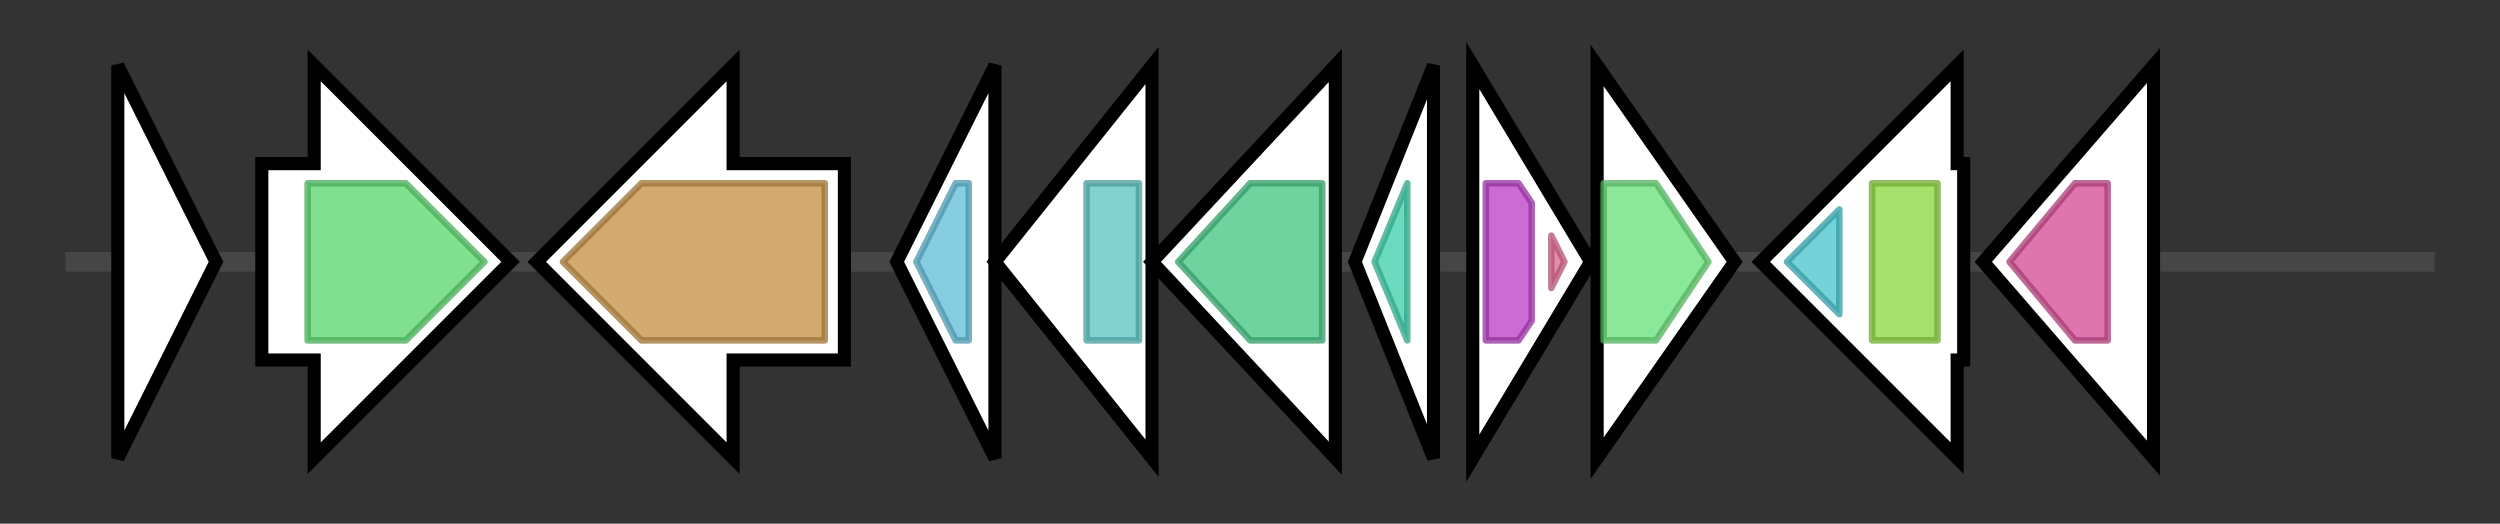 <svg version="1.1" baseProfile="full" xmlns="http://www.w3.org/2000/svg" width="381.933" height="80">
	<rect width="100%" height="100%" fill="#333333" stroke="none"/>
	<g>
		<line x1="10" y1="40.0" x2="371.933" y2="40.0" style="stroke:rgb(70,70,70); stroke-width:3 "/>
		<g>
			<title> (PADFOAJF_02139)
hypothetical protein</title>
			<polygon class=" (PADFOAJF_02139)
hypothetical protein" points="18,10 33,40 18,70" fill="rgb(255,255,255)" fill-opacity="1.0" stroke="rgb(0,0,0)" stroke-width="2"  />
		</g>
		<g>
			<title>hipO_1 (PADFOAJF_02140)
Hippurate hydrolase</title>
			<polygon class="hipO_1 (PADFOAJF_02140)
Hippurate hydrolase" points="40,25 48,25 48,10 78,40 48,70 48,55 40,55" fill="rgb(255,255,255)" fill-opacity="1.0" stroke="rgb(0,0,0)" stroke-width="2"  />
			<g>
				<title>Peptidase_M20 (PF01546)
"Peptidase family M20/M25/M40"</title>
				<polygon class="PF01546" points="47,28 62,28 74,40 62,52 47,52" stroke-linejoin="round" width="30" height="24" fill="rgb(88,213,108)" stroke="rgb(70,170,86)" stroke-width="1" opacity="0.75" />
			</g>
		</g>
		<g>
			<title>aam_2 (PADFOAJF_02141)
Acylamidase</title>
			<polygon class="aam_2 (PADFOAJF_02141)
Acylamidase" points="129,25 112,25 112,10 82,40 112,70 112,55 129,55" fill="rgb(255,255,255)" fill-opacity="1.0" stroke="rgb(0,0,0)" stroke-width="2"  />
			<g>
				<title>Amidase (PF01425)
"Amidase"</title>
				<polygon class="PF01425" points="86,40 98,28 126,28 126,52 98,52" stroke-linejoin="round" width="42" height="24" fill="rgb(195,142,64)" stroke="rgb(156,113,51)" stroke-width="1" opacity="0.75" />
			</g>
		</g>
		<g>
			<title> (PADFOAJF_02142)
hypothetical protein</title>
			<polygon class=" (PADFOAJF_02142)
hypothetical protein" points="137,40 152,10 152,70" fill="rgb(255,255,255)" fill-opacity="1.0" stroke="rgb(0,0,0)" stroke-width="2"  />
			<g>
				<title>DoxX (PF07681)
"DoxX"</title>
				<polygon class="PF07681" points="140,40 146,28 148,28 148,52 146,52 140,40" stroke-linejoin="round" width="8" height="24" fill="rgb(93,188,216)" stroke="rgb(74,150,172)" stroke-width="1" opacity="0.75" />
			</g>
		</g>
		<g>
			<title> (PADFOAJF_02143)
hypothetical protein</title>
			<polygon class=" (PADFOAJF_02143)
hypothetical protein" points="152,40 176,10 176,70" fill="rgb(255,255,255)" fill-opacity="1.0" stroke="rgb(0,0,0)" stroke-width="2"  />
			<g>
				<title>DUF2063 (PF09836)
"Putative DNA-binding domain"</title>
				<polygon class="PF09836" points="166,28 166,28 174,28 174,52 166,52 166,52" stroke-linejoin="round" width="8" height="24" fill="rgb(88,194,190)" stroke="rgb(70,155,152)" stroke-width="1" opacity="0.75" />
			</g>
		</g>
		<g>
			<title> (PADFOAJF_02144)
hypothetical protein</title>
			<polygon class=" (PADFOAJF_02144)
hypothetical protein" points="176,40 204,10 204,70" fill="rgb(255,255,255)" fill-opacity="1.0" stroke="rgb(0,0,0)" stroke-width="2"  />
			<g>
				<title>DUF692 (PF05114)
"Protein of unknown function (DUF692)"</title>
				<polygon class="PF05114" points="180,40 191,28 202,28 202,52 191,52" stroke-linejoin="round" width="26" height="24" fill="rgb(63,196,127)" stroke="rgb(50,156,101)" stroke-width="1" opacity="0.75" />
			</g>
		</g>
		<g>
			<title> (PADFOAJF_02145)
hypothetical protein</title>
			<polygon class=" (PADFOAJF_02145)
hypothetical protein" points="207,40 219,10 219,70" fill="rgb(255,255,255)" fill-opacity="1.0" stroke="rgb(0,0,0)" stroke-width="2"  />
			<g>
				<title>DUF2282 (PF10048)
"Predicted integral membrane protein (DUF2282)"</title>
				<polygon class="PF10048" points="210,40 215,28 215,28 215,52 215,52 210,40" stroke-linejoin="round" width="5" height="24" fill="rgb(58,205,168)" stroke="rgb(46,164,134)" stroke-width="1" opacity="0.75" />
			</g>
		</g>
		<g>
			<title> (PADFOAJF_02146)
hypothetical protein</title>
			<polygon class=" (PADFOAJF_02146)
hypothetical protein" points="225,10 243,40 225,70" fill="rgb(255,255,255)" fill-opacity="1.0" stroke="rgb(0,0,0)" stroke-width="2"  />
			<g>
				<title>Sigma70_r2 (PF04542)
"Sigma-70 region 2"</title>
				<polygon class="PF04542" points="227,28 232,28 234,31 234,49 232,52 227,52" stroke-linejoin="round" width="7" height="24" fill="rgb(184,59,197)" stroke="rgb(147,47,157)" stroke-width="1" opacity="0.75" />
			</g>
			<g>
				<title>Sigma70_r4_2 (PF08281)
"Sigma-70, region 4"</title>
				<polygon class="PF08281" points="237,36 239,40 237,44" stroke-linejoin="round" width="5" height="24" fill="rgb(222,103,144)" stroke="rgb(177,82,115)" stroke-width="1" opacity="0.75" />
			</g>
		</g>
		<g>
			<title>nrsF (PADFOAJF_02147)
Anti-sigma-F factor NrsF</title>
			<polygon class="nrsF (PADFOAJF_02147)
Anti-sigma-F factor NrsF" points="244,10 265,40 244,70" fill="rgb(255,255,255)" fill-opacity="1.0" stroke="rgb(0,0,0)" stroke-width="2"  />
			<g>
				<title>NrsF (PF06532)
"Negative regulator of sigma F"</title>
				<polygon class="PF06532" points="245,28 253,28 261,40 253,52 245,52" stroke-linejoin="round" width="20" height="24" fill="rgb(100,222,119)" stroke="rgb(80,177,95)" stroke-width="1" opacity="0.75" />
			</g>
		</g>
		<g>
			<title> (PADFOAJF_02148)
hypothetical protein</title>
			<polygon class=" (PADFOAJF_02148)
hypothetical protein" points="300,25 299,25 299,10 269,40 299,70 299,55 300,55" fill="rgb(255,255,255)" fill-opacity="1.0" stroke="rgb(0,0,0)" stroke-width="2"  />
			<g>
				<title>Pirin_C (PF05726)
"Pirin C-terminal cupin domain"</title>
				<polygon class="PF05726" points="273,40 281,32 281,48" stroke-linejoin="round" width="10" height="24" fill="rgb(68,194,205)" stroke="rgb(54,155,164)" stroke-width="1" opacity="0.75" />
			</g>
			<g>
				<title>Pirin (PF02678)
"Pirin"</title>
				<rect class="PF02678" x="286" y="28" stroke-linejoin="round" width="10" height="24" fill="rgb(139,213,61)" stroke="rgb(111,170,48)" stroke-width="1" opacity="0.75" />
			</g>
		</g>
		<g>
			<title> (PADFOAJF_02149)
hypothetical protein</title>
			<polygon class=" (PADFOAJF_02149)
hypothetical protein" points="303,40 329,10 329,70" fill="rgb(255,255,255)" fill-opacity="1.0" stroke="rgb(0,0,0)" stroke-width="2"  />
			<g>
				<title>Rhomboid (PF01694)
"Rhomboid family"</title>
				<polygon class="PF01694" points="307,40 317,28 322,28 322,52 317,52 307,40" stroke-linejoin="round" width="15" height="24" fill="rgb(210,72,145)" stroke="rgb(168,57,116)" stroke-width="1" opacity="0.75" />
			</g>
		</g>
	</g>
</svg>
